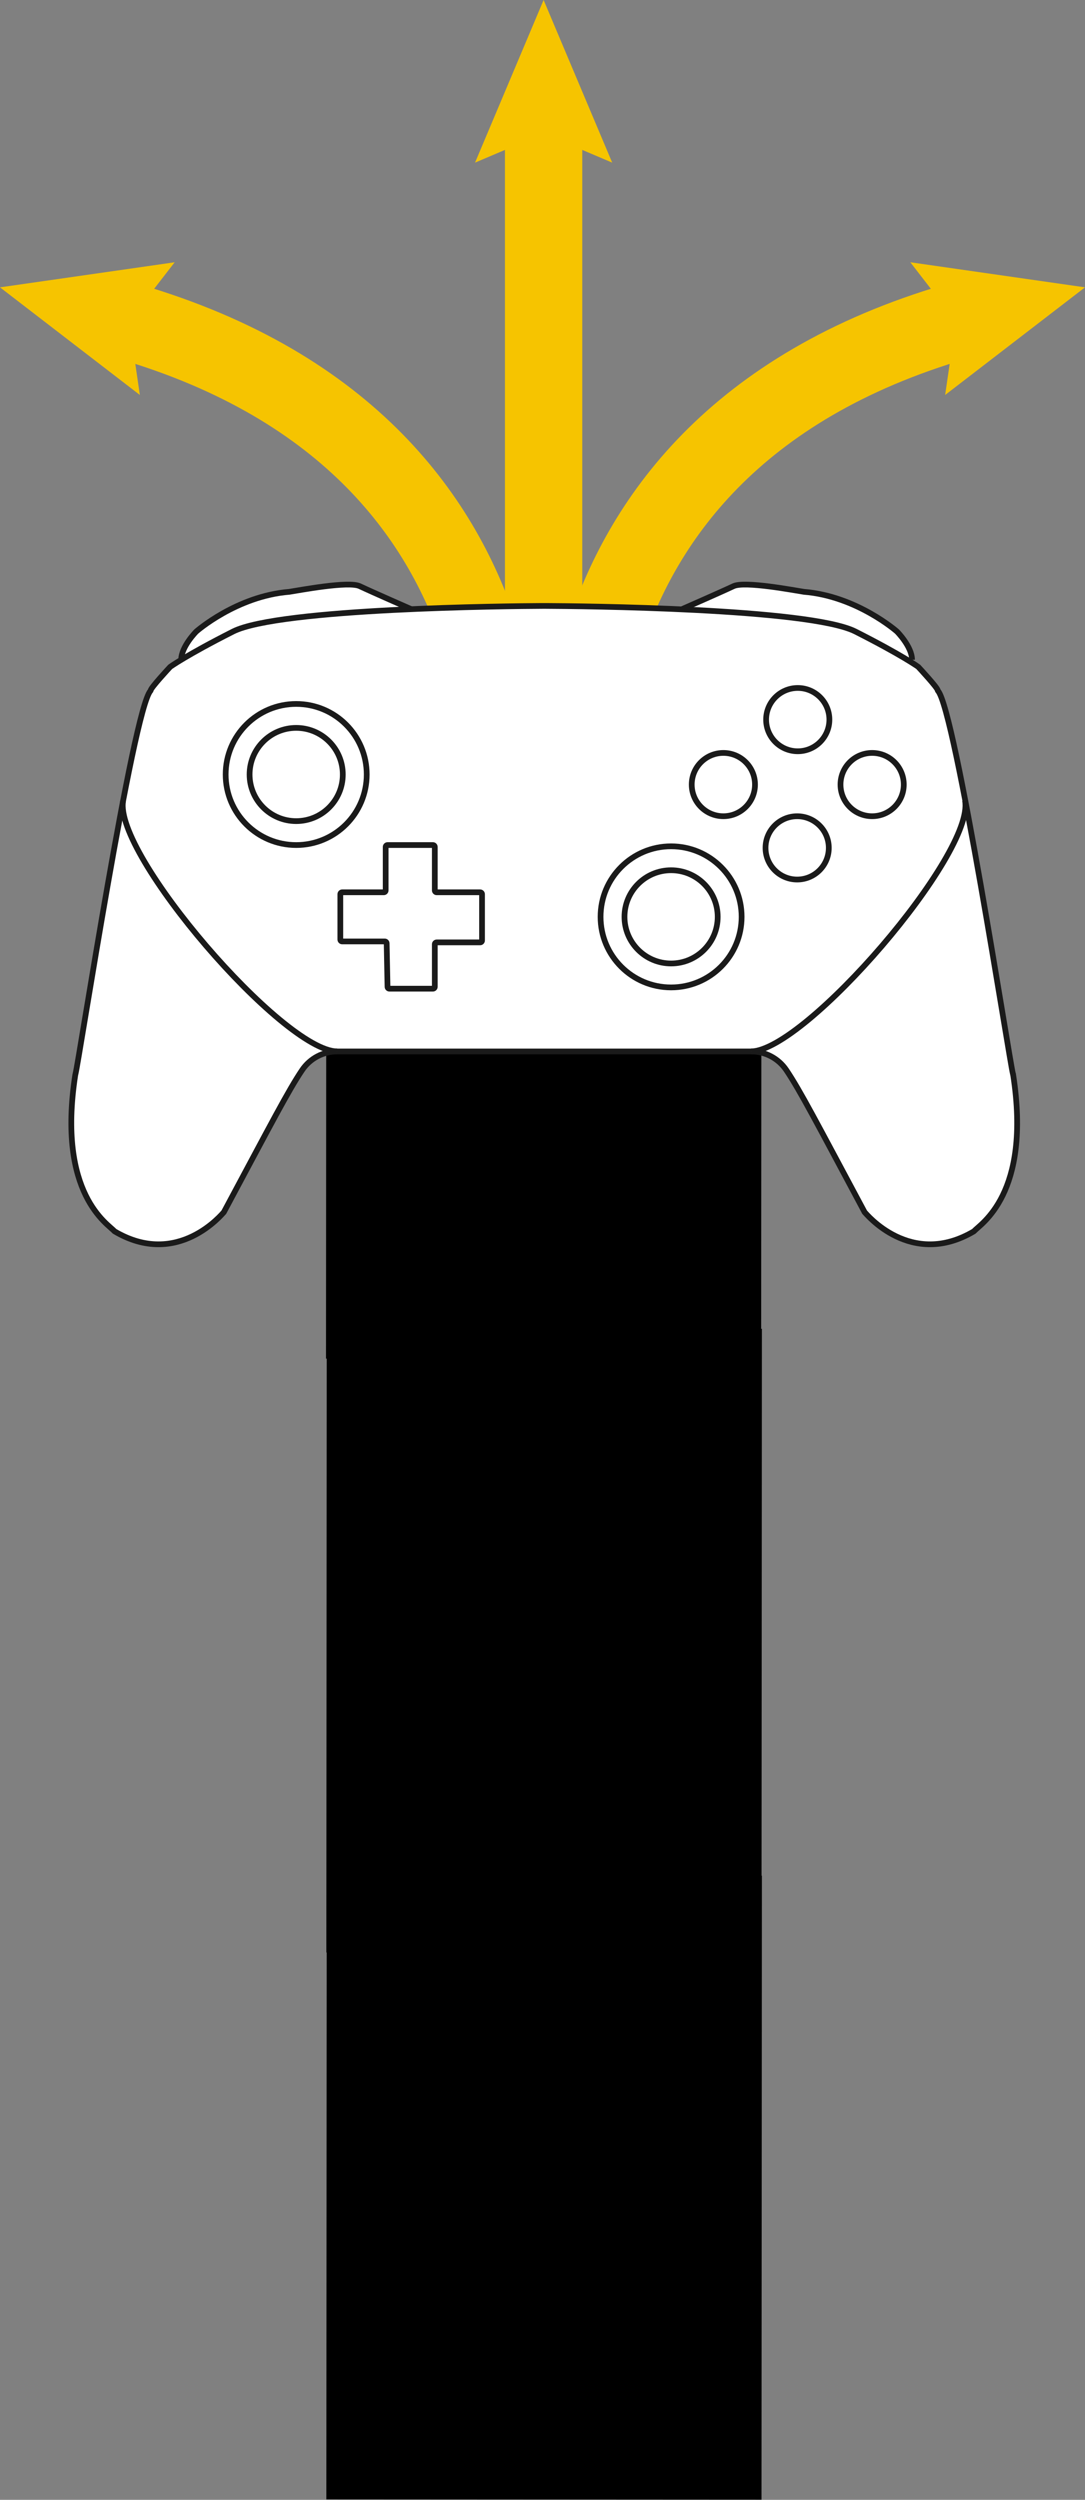 <svg width="379" height="873" viewBox="0 0 379 873" fill="none" xmlns="http://www.w3.org/2000/svg">
<rect x="0" y="0" width="379" height="873" fill="#808080" stroke="none"/>
<path d="M189.878 474.519L190.013 274.828" stroke="black" stroke-width="152" stroke-miterlimit="10"/>
<path d="M174.236 297.268C175.679 297.248 198.984 152.566 37.356 110.151" stroke="#F6C400" stroke-width="27" stroke-miterlimit="10"/>
<path d="M61.017 91.589L45.087 112.183L48.853 137.939L0 100.35L61.017 91.589Z" fill="#F6C400"/>
<path d="M204.764 297.268C203.321 297.248 180.016 152.566 341.643 110.151" stroke="#F6C400" stroke-width="27" stroke-miterlimit="10"/>
<path d="M330.146 137.939L333.908 112.183L317.983 91.589L379 100.35L330.146 137.939Z" fill="#F6C400"/>
<path d="M189.888 305.516V38.624" stroke="#F6C400" stroke-width="27" stroke-miterlimit="10"/>
<path d="M213.85 56.798L189.888 46.619L165.931 56.798L189.888 0L213.85 56.798Z" fill="#F6C400"/>
<path d="M63.302 230.405C63.302 225.818 68.564 220.541 68.564 220.541C68.564 220.541 82.587 208.166 101.066 206.681C104.363 206.187 121.731 202.851 125.646 204.701C130.017 206.762 143.627 212.724 143.627 212.724" fill="white"/>
<path d="M63.302 230.405C63.302 225.818 68.564 220.541 68.564 220.541C68.564 220.541 82.587 208.166 101.066 206.681C104.363 206.187 121.731 202.851 125.646 204.701C130.017 206.762 143.627 212.724 143.627 212.724" stroke="#1A1A1A" stroke-width="2" stroke-miterlimit="10"/>
<path d="M318.578 230.405C318.578 225.818 313.316 220.541 313.316 220.541C313.316 220.541 299.293 208.166 280.814 206.681C277.517 206.187 260.149 202.851 256.234 204.701C251.863 206.762 238.253 212.724 238.253 212.724" fill="white"/>
<path d="M318.578 230.405C318.578 225.818 313.316 220.541 313.316 220.541C313.316 220.541 299.293 208.166 280.814 206.681C277.517 206.187 260.149 202.851 256.234 204.701C251.863 206.762 238.253 212.724 238.253 212.724" stroke="#1A1A1A" stroke-width="2" stroke-miterlimit="10"/>
<path d="M353.912 375.413L353.826 375.044C352.671 370.85 333.707 247.821 327.611 241.222C327.568 241.179 327.549 241.121 327.549 241.064C327.506 240.162 321.051 233.213 320.739 232.878C320.729 232.868 315.094 228.794 298.8 220.546C282.649 212.37 201.96 211.665 190.746 211.608C190.746 211.608 190.521 211.608 190.099 211.608C189.677 211.608 189.452 211.608 189.452 211.608C178.238 211.67 97.549 212.374 81.398 220.551C65.104 228.799 59.468 232.873 59.459 232.882C59.147 233.213 52.692 240.167 52.649 241.068C52.649 241.131 52.625 241.183 52.587 241.226C46.491 247.826 27.527 370.86 26.372 375.048L26.286 375.417C19.845 417.191 37.936 427.552 39.944 429.949C39.964 429.968 39.983 429.987 40.007 430.002C62.095 443.086 77.723 423.781 78.192 423.316C94.927 392.062 100.697 380.876 105.547 373.682C108.284 369.623 112.87 367.193 117.782 367.193H262.425C267.333 367.193 271.919 369.623 274.66 373.682C279.51 380.876 285.285 392.062 302.015 423.316C302.485 423.781 318.108 443.086 340.201 430.002C340.225 429.987 340.244 429.973 340.263 429.949C342.271 427.552 360.362 417.191 353.921 375.417L353.912 375.413Z" fill="white" stroke="#1A1A1A" stroke-width="2" stroke-miterlimit="10"/>
<path d="M43.011 279.573C39.547 298.221 98.809 366.939 117.773 367.184Z" fill="white"/>
<path d="M43.011 279.573C39.547 298.221 98.809 366.939 117.773 367.184" stroke="#1A1A1A" stroke-width="2" stroke-miterlimit="10"/>
<path d="M337.1 279.573C340.565 298.221 281.303 366.939 262.339 367.184Z" fill="white"/>
<path d="M337.1 279.573C340.565 298.221 281.303 366.939 262.339 367.184" stroke="#1A1A1A" stroke-width="2" stroke-miterlimit="10"/>
<path d="M119.541 311.612H134.057C134.421 311.612 134.718 311.315 134.718 310.951V295.772C134.718 295.408 135.015 295.111 135.38 295.111H151.218C151.583 295.111 151.88 295.408 151.88 295.772V310.951C151.88 311.315 152.177 311.612 152.541 311.612H167.718C168.083 311.612 168.38 311.909 168.38 312.274V328.444C168.38 328.808 168.083 329.106 167.718 329.106H152.541C152.177 329.106 151.88 329.403 151.88 329.767V344.615C151.88 344.979 151.583 345.276 151.218 345.276H136.027C135.667 345.276 135.375 344.989 135.365 344.629L135.063 329.422C135.058 329.062 134.761 328.775 134.402 328.775H119.541C119.177 328.775 118.879 328.478 118.879 328.113V312.274C118.879 311.909 119.177 311.612 119.541 311.612Z" fill="white" stroke="#1A1A1A" stroke-width="2" stroke-miterlimit="10"/>
<path d="M252.678 285.046C258.781 285.046 263.729 280.098 263.729 273.994C263.729 267.89 258.781 262.942 252.678 262.942C246.574 262.942 241.626 267.89 241.626 273.994C241.626 280.098 246.574 285.046 252.678 285.046Z" fill="white" stroke="#1A1A1A" stroke-width="2" stroke-miterlimit="10"/>
<path d="M278.662 262.362C284.765 262.362 289.713 257.414 289.713 251.31C289.713 245.206 284.765 240.258 278.662 240.258C272.559 240.258 267.611 245.206 267.611 251.31C267.611 257.414 272.559 262.362 278.662 262.362Z" fill="white" stroke="#1A1A1A" stroke-width="2" stroke-miterlimit="10"/>
<path d="M278.456 307.155C284.559 307.155 289.507 302.207 289.507 296.103C289.507 289.999 284.559 285.051 278.456 285.051C272.353 285.051 267.405 289.999 267.405 296.103C267.405 302.207 272.353 307.155 278.456 307.155Z" fill="white" stroke="#1A1A1A" stroke-width="2" stroke-miterlimit="10"/>
<path d="M304.646 285.046C310.75 285.046 315.697 280.098 315.697 273.994C315.697 267.89 310.75 262.942 304.646 262.942C298.543 262.942 293.595 267.89 293.595 273.994C293.595 280.098 298.543 285.046 304.646 285.046Z" fill="white" stroke="#1A1A1A" stroke-width="2" stroke-miterlimit="10"/>
<path d="M234.419 344.83C248.026 344.83 259.056 333.799 259.056 320.191C259.056 306.583 248.026 295.552 234.419 295.552C220.812 295.552 209.781 306.583 209.781 320.191C209.781 333.799 220.812 344.83 234.419 344.83Z" fill="white" stroke="#1A1A1A" stroke-width="2" stroke-miterlimit="10"/>
<path d="M234.419 336.472C243.41 336.472 250.699 329.183 250.699 320.191C250.699 311.199 243.41 303.91 234.419 303.91C225.428 303.91 218.139 311.199 218.139 320.191C218.139 329.183 225.428 336.472 234.419 336.472Z" fill="white" stroke="#1A1A1A" stroke-width="2" stroke-miterlimit="10"/>
<path d="M103.463 295.116C117.07 295.116 128.1 284.084 128.1 270.476C128.1 256.868 117.07 245.837 103.463 245.837C89.856 245.837 78.825 256.868 78.825 270.476C78.825 284.084 89.856 295.116 103.463 295.116Z" fill="white" stroke="#1A1A1A" stroke-width="2" stroke-miterlimit="10"/>
<path d="M103.463 286.757C112.454 286.757 119.742 279.468 119.742 270.476C119.742 261.485 112.454 254.196 103.463 254.196C94.472 254.196 87.183 261.485 87.183 270.476C87.183 279.468 94.472 286.757 103.463 286.757Z" fill="white" stroke="#1A1A1A" stroke-width="2" stroke-miterlimit="10"/>
<path d="M190 681.902L190.135 464" stroke="black" stroke-width="152" stroke-miterlimit="10"/>
<path d="M190 872.902L190.135 655" stroke="black" stroke-width="152" stroke-miterlimit="10"/>
</svg>
